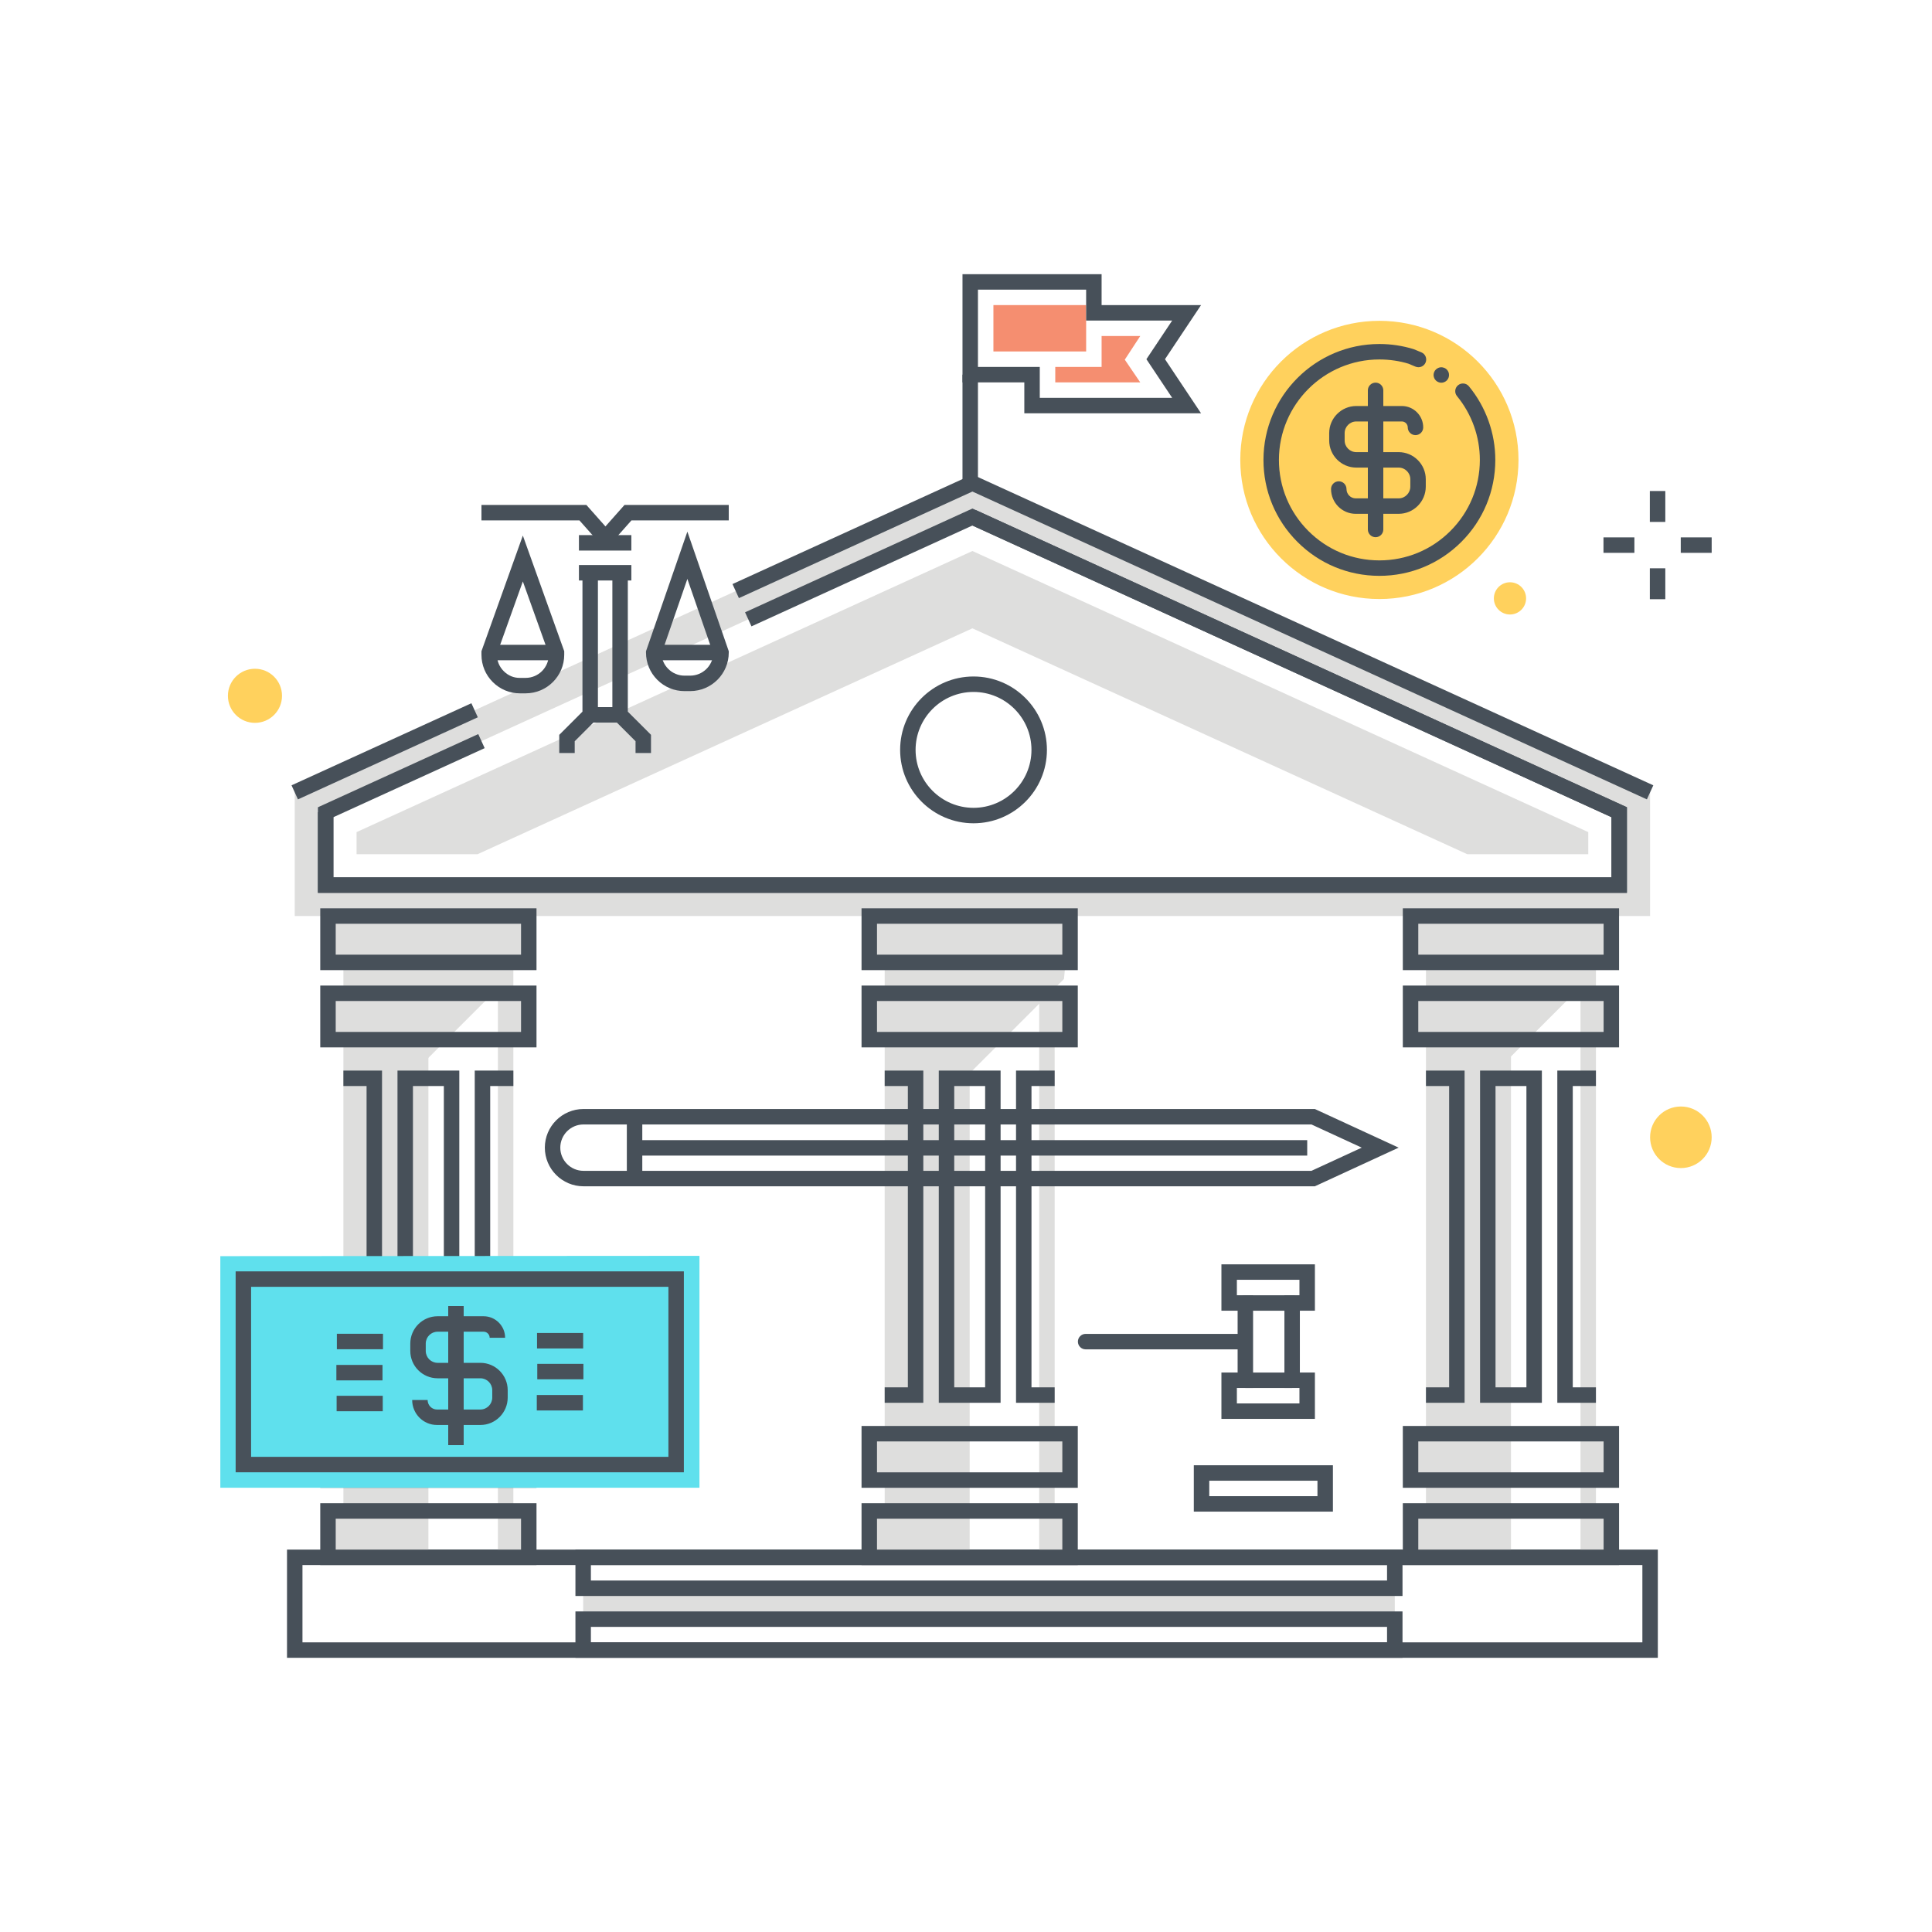 <svg xmlns="http://www.w3.org/2000/svg" width="250" height="250" viewBox="0 0 250 250">
  <g fill="none" fill-rule="evenodd">
    <polygon fill="#DEDEDD" points="75.461 209.52 180.484 209.52 180.484 205.518 75.461 205.518"/>
    <path fill="#DEDEDD" d="M209.522,114.535 L42.139,114.535 L42.139,105.102 L125.831,66.903 L209.522,105.102 L209.522,114.535 Z M125.831,62.506 L38.139,102.53 L38.139,118.535 L213.522,118.535 L213.522,102.53 L125.831,62.506 Z"/>
    <polyline fill="#DEDEDD" points="205.522 107.674 125.831 71.3 46.139 107.674 46.139 110.535 61.792 110.535 125.831 81.305 189.869 110.535 205.522 110.535 205.522 107.674"/>
    <path fill="#475059" d="M39.139,212.52 L212.523,212.52 L212.523,202.518 L39.139,202.518 L39.139,212.52 Z M37.139,214.52 L214.523,214.52 L214.523,200.518 L37.139,200.518 L37.139,214.52 Z"/>
    <path fill="#475059" d="M76.461 204.52L179.484 204.52 179.484 202.518 76.461 202.518 76.461 204.52zM74.461 206.52L181.484 206.52 181.484 200.518 74.461 200.518 74.461 206.52zM76.461 212.52L179.484 212.52 179.484 210.518 76.461 210.518 76.461 212.52zM74.461 214.52L181.484 214.52 181.484 208.518 74.461 208.518 74.461 214.52z"/>
    <polyline fill="#475059" points="210.523 115.535 41.139 115.535 41.139 105.102 43.139 105.102 43.139 113.535 208.523 113.535 208.523 105.744 125.416 67.812 126.246 65.993 210.523 104.459 210.523 115.535"/>
    <polyline fill="#F58E70" points="136.551 45.479 140.546 45.479 140.546 39.479 128.547 39.479 128.547 45.479 136.551 45.479"/>
    <polyline fill="#F58E70" points="147.549 43.481 142.546 43.481 142.546 47.479 136.551 47.479 136.551 49.481 147.549 49.481 145.547 46.541 147.549 43.481"/>
    <path fill="#475059" d="M134.546,51.48 L151.679,51.48 L148.345,46.48 L151.679,41.48 L140.546,41.48 L140.546,37.48 L126.546,37.48 L126.546,47.48 L134.546,47.48 L134.546,51.48 Z M155.415,53.48 L132.546,53.48 L132.546,49.48 L124.546,49.48 L124.546,35.48 L142.546,35.48 L142.546,39.48 L155.415,39.48 L150.749,46.48 L155.415,53.48 Z"/>
    <polygon fill="#475059" points="124.546 62.48 126.546 62.48 126.546 48.48 124.546 48.48"/>
    <polyline fill="#DEDEDD" points="205.547 126.681 192.519 139.708 192.519 118.535 206.334 118.535 205.547 126.681"/>
    <polyline fill="#DEDEDD" points="195.519 118.533 182.525 118.533 182.525 124.533 184.522 124.533 184.522 128.531 182.525 128.531 182.525 134.531 184.522 134.531 184.522 139.532 184.519 139.532 184.519 180.521 184.522 180.521 184.522 185.52 182.525 185.52 182.525 191.52 184.522 191.52 184.522 195.517 182.525 195.517 182.525 201.517 195.519 201.517 195.519 118.533"/>
    <polyline fill="#DEDEDD" points="208.507 124.533 208.507 118.533 204.514 118.533 204.514 201.517 208.507 201.517 208.507 195.517 206.511 195.517 206.511 191.52 208.507 191.52 208.507 185.52 206.511 185.52 206.511 180.521 206.513 180.521 206.513 139.532 206.511 139.532 206.511 134.531 208.507 134.531 208.507 128.531 206.511 128.531 206.511 124.533 208.507 124.533"/>
    <path fill="#475059" d="M183.525 123.534L207.507 123.534 207.507 119.534 183.525 119.534 183.525 123.534zM181.525 125.534L209.507 125.534 209.507 117.534 181.525 117.534 181.525 125.534zM183.525 133.531L207.507 133.531 207.507 129.531 183.525 129.531 183.525 133.531zM181.525 135.531L209.507 135.531 209.507 127.531 181.525 127.531 181.525 135.531zM183.525 190.52L207.507 190.52 207.507 186.52 183.525 186.52 183.525 190.52zM181.525 192.52L209.507 192.52 209.507 184.52 181.525 184.52 181.525 192.52zM183.525 200.518L207.507 200.518 207.507 196.518 183.525 196.518 183.525 200.518zM181.525 202.518L209.507 202.518 209.507 194.518 181.525 194.518 181.525 202.518zM193.52 179.521L197.518 179.521 197.518 140.532 193.52 140.532 193.52 179.521zM191.52 181.521L199.518 181.521 199.518 138.532 191.52 138.532 191.52 181.521z"/>
    <polyline fill="#475059" points="189.518 181.521 184.52 181.521 184.52 179.521 187.518 179.521 187.518 140.532 184.52 140.532 184.52 138.532 189.518 138.532 189.518 181.521"/>
    <polyline fill="#475059" points="206.513 181.521 201.516 181.521 201.516 138.532 206.513 138.532 206.513 140.532 203.516 140.532 203.516 179.521 206.513 179.521 206.513 181.521"/>
    <polyline fill="#DEDEDD" points="137.677 126.681 124.65 139.708 124.65 118.535 138.465 118.535 137.677 126.681"/>
    <polyline fill="#DEDEDD" points="125.477 118.533 112.483 118.533 112.483 124.533 114.48 124.533 114.48 128.531 112.483 128.531 112.483 134.531 114.48 134.531 114.48 139.532 114.477 139.532 114.477 180.521 114.48 180.521 114.48 185.52 112.483 185.52 112.483 191.52 114.48 191.52 114.48 195.517 112.483 195.517 112.483 201.517 125.477 201.517 125.477 118.533"/>
    <polyline fill="#DEDEDD" points="138.465 124.533 138.465 118.533 134.472 118.533 134.472 201.517 138.465 201.517 138.465 195.517 136.469 195.517 136.469 191.52 138.465 191.52 138.465 185.52 136.469 185.52 136.469 180.521 136.471 180.521 136.471 139.532 136.469 139.532 136.469 134.531 138.465 134.531 138.465 128.531 136.469 128.531 136.469 124.533 138.465 124.533"/>
    <path fill="#475059" d="M113.483 123.534L137.465 123.534 137.465 119.534 113.483 119.534 113.483 123.534zM111.483 125.534L139.465 125.534 139.465 117.534 111.483 117.534 111.483 125.534zM113.483 133.531L137.465 133.531 137.465 129.531 113.483 129.531 113.483 133.531zM111.483 135.531L139.465 135.531 139.465 127.531 111.483 127.531 111.483 135.531zM113.483 190.52L137.465 190.52 137.465 186.52 113.483 186.52 113.483 190.52zM111.483 192.52L139.465 192.52 139.465 184.52 111.483 184.52 111.483 192.52zM113.483 200.518L137.465 200.518 137.465 196.518 113.483 196.518 113.483 200.518zM111.483 202.518L139.465 202.518 139.465 194.518 111.483 194.518 111.483 202.518zM123.478 179.521L127.476 179.521 127.476 140.532 123.478 140.532 123.478 179.521zM121.478 181.521L129.476 181.521 129.476 138.532 121.478 138.532 121.478 181.521z"/>
    <polyline fill="#475059" points="119.476 181.521 114.478 181.521 114.478 179.521 117.476 179.521 117.476 140.532 114.478 140.532 114.478 138.532 119.476 138.532 119.476 181.521"/>
    <polyline fill="#475059" points="136.471 181.521 131.474 181.521 131.474 138.532 136.471 138.532 136.471 140.532 133.474 140.532 133.474 179.521 136.471 179.521 136.471 181.521"/>
    <polyline fill="#DEDEDD" points="65.639 126.681 52.611 139.708 52.611 118.535 66.427 118.535 65.639 126.681"/>
    <polyline fill="#DEDEDD" points="55.435 118.533 42.441 118.533 42.441 124.533 44.437 124.533 44.437 128.531 42.441 128.531 42.441 134.531 44.437 134.531 44.437 139.532 44.435 139.532 44.435 180.521 44.437 180.521 44.437 185.52 42.441 185.52 42.441 191.52 44.437 191.52 44.437 195.517 42.441 195.517 42.441 201.517 55.435 201.517 55.435 118.533"/>
    <polyline fill="#DEDEDD" points="68.423 124.533 68.423 118.533 64.43 118.533 64.43 201.517 68.423 201.517 68.423 195.517 66.427 195.517 66.427 191.52 68.423 191.52 68.423 185.52 66.427 185.52 66.427 180.521 66.429 180.521 66.429 139.532 66.427 139.532 66.427 134.531 68.423 134.531 68.423 128.531 66.427 128.531 66.427 124.533 68.423 124.533"/>
    <path fill="#475059" d="M43.441 123.534L67.423 123.534 67.423 119.534 43.441 119.534 43.441 123.534zM41.441 125.534L69.423 125.534 69.423 117.534 41.441 117.534 41.441 125.534zM43.441 133.531L67.423 133.531 67.423 129.531 43.441 129.531 43.441 133.531zM41.441 135.531L69.423 135.531 69.423 127.531 41.441 127.531 41.441 135.531zM43.441 190.52L67.423 190.52 67.423 186.52 43.441 186.52 43.441 190.52zM41.441 192.52L69.423 192.52 69.423 184.52 41.441 184.52 41.441 192.52zM43.441 200.518L67.423 200.518 67.423 196.518 43.441 196.518 43.441 200.518zM41.441 202.518L69.423 202.518 69.423 194.518 41.441 194.518 41.441 202.518zM53.435 179.521L57.434 179.521 57.434 140.532 53.435 140.532 53.435 179.521zM51.435 181.521L59.434 181.521 59.434 138.532 51.435 138.532 51.435 181.521z"/>
    <polyline fill="#475059" points="49.434 181.521 44.435 181.521 44.435 179.521 47.434 179.521 47.434 140.532 44.435 140.532 44.435 138.532 49.434 138.532 49.434 181.521"/>
    <polyline fill="#475059" points="66.429 181.521 61.432 181.521 61.432 138.532 66.429 138.532 66.429 140.532 63.432 140.532 63.432 179.521 66.429 179.521 66.429 181.521"/>
    <path fill="#475059" d="M38.554,103.44 L37.724,101.62 L60.998,90.998 L61.828,92.817 L38.554,103.44 Z M213.107,103.44 L125.83,63.605 L95.614,77.397 L94.784,75.577 L125.83,61.407 L213.938,101.62 L213.107,103.44 Z M210.523,115.535 L41.139,115.535 L41.139,104.459 L61.886,94.99 L62.716,96.809 L43.139,105.745 L43.139,113.535 L208.523,113.535 L208.523,105.744 L125.831,68.002 L97.24,81.051 L96.41,79.232 L125.831,65.803 L210.523,104.459 L210.523,115.535 Z"/>
    <path fill="#475059" d="M125.974 89.537C121.839 89.537 118.476 92.901 118.476 97.035 118.476 101.17 121.839 104.533 125.974 104.533 130.108 104.533 133.472 101.17 133.472 97.035 133.472 92.901 130.108 89.537 125.974 89.537zM125.974 106.533C120.736 106.533 116.476 102.272 116.476 97.035 116.476 91.798 120.736 87.537 125.974 87.537 131.211 87.537 135.472 91.798 135.472 97.035 135.472 102.272 131.211 106.533 125.974 106.533zM75.502 145.505C73.848 145.505 72.502 146.85 72.502 148.505 72.502 150.159 73.848 151.505 75.502 151.505L169.703 151.505 176.209 148.505 169.703 145.505 75.502 145.505zM170.143 153.505L75.502 153.505C72.745 153.505 70.502 151.261 70.502 148.505 70.502 145.748 72.745 143.505 75.502 143.505L170.143 143.505 180.984 148.505 170.143 153.505z"/>
    <polygon fill="#475059" points="81.112 152.103 83.112 152.103 83.112 144.505 81.112 144.505"/>
    <polyline fill="#475059" points="169.154 149.534 82.112 149.533 82.112 147.533 169.154 147.534 169.154 149.534"/>
    <path fill="#475059" d="M64.301,84.611 L64.301,84.728 C64.301,85.528 64.613,86.28 65.179,86.845 C65.745,87.41 66.467,87.735 67.297,87.719 L68.025,87.717 C69.672,87.715 71.011,86.373 71.011,84.727 L71.011,84.611 L67.656,75.238 L64.301,84.611 Z M67.292,89.719 C65.96,89.719 64.709,89.201 63.766,88.26 C62.821,87.318 62.301,86.063 62.301,84.728 L62.301,84.264 L67.656,69.302 L73.011,84.264 L73.011,84.727 C73.011,87.474 70.776,89.713 68.029,89.717 L67.301,89.719 C67.298,89.719 67.295,89.719 67.292,89.719 Z"/>
    <polygon fill="#475059" points="63.308 85.438 72.011 85.438 72.011 83.438 63.308 83.438"/>
    <polyline fill="#475059" points="78.343 71.132 74.978 67.339 62.301 67.339 62.301 65.339 75.876 65.339 78.343 68.119 80.811 65.339 94.301 65.339 94.301 67.339 81.709 67.339 78.343 71.132"/>
    <polyline fill="#475059" points="74.367 97.437 72.367 97.437 72.367 95.089 75.37 92.087 75.37 74.114 77.37 74.114 77.37 92.915 74.367 95.918 74.367 97.437"/>
    <polyline fill="#475059" points="84.239 97.437 82.239 97.437 82.239 95.913 79.24 92.915 79.24 74.114 81.24 74.114 81.24 92.087 84.239 95.085 84.239 97.437"/>
    <polygon fill="#475059" points="74.914 71.243 81.696 71.243 81.696 69.243 74.914 69.243"/>
    <path fill="#475059" d="M85.596,84.594 C85.634,85.336 85.94,86.027 86.47,86.555 C87.034,87.119 87.784,87.429 88.582,87.429 C88.583,87.429 88.585,87.429 88.587,87.429 L89.315,87.428 C90.91,87.425 92.216,86.168 92.298,84.594 L88.946,74.911 L85.596,84.594 Z M88.582,89.429 C87.251,89.429 85.999,88.912 85.057,87.971 C84.112,87.028 83.592,85.774 83.592,84.439 L83.592,84.271 L88.946,68.795 L94.302,84.27 L94.302,84.438 C94.302,87.184 92.066,89.423 89.319,89.428 L88.591,89.429 C88.588,89.429 88.585,89.429 88.582,89.429 Z"/>
    <polygon fill="#475059" points="84.598 85.438 93.302 85.438 93.302 83.438 84.598 83.438"/>
    <polygon fill="#475059" points="74.914 75.114 81.696 75.114 81.696 73.114 74.914 73.114"/>
    <polygon fill="#475059" points="76.37 93.501 80.24 93.501 80.24 91.501 76.37 91.501"/>
    <path fill="#48515A" d="M156.478 193.604L170.478 193.604 170.478 191.604 156.478 191.604 156.478 193.604zM154.478 195.604L172.478 195.604 172.478 189.604 154.478 189.604 154.478 195.604zM160.051 181.604L168.148 181.604 168.148 179.604 166.202 179.604 166.202 167.604 168.148 167.604 168.148 165.604 160.051 165.604 160.051 167.604 162.148 167.604 162.148 179.604 160.051 179.604 160.051 181.604zM170.148 183.604L158.051 183.604 158.051 177.604 160.148 177.604 160.148 169.604 158.051 169.604 158.051 163.604 170.148 163.604 170.148 169.604 168.202 169.604 168.202 177.604 170.148 177.604 170.148 183.604z"/>
    <path fill="#48515A" d="M167.202 169.604L161.148 169.604C160.595 169.604 160.148 169.156 160.148 168.604 160.148 168.052 160.595 167.604 161.148 167.604L167.202 167.604C167.755 167.604 168.202 168.052 168.202 168.604 168.202 169.156 167.755 169.604 167.202 169.604M167.202 179.604L161.148 179.604C160.595 179.604 160.148 179.156 160.148 178.604 160.148 178.052 160.595 177.604 161.148 177.604L167.202 177.604C167.755 177.604 168.202 178.052 168.202 178.604 168.202 179.156 167.755 179.604 167.202 179.604M160.479 174.605L140.479 174.605C139.926 174.605 139.479 174.157 139.479 173.605 139.479 173.052 139.926 172.605 140.479 172.605L160.479 172.605C161.031 172.605 161.479 173.052 161.479 173.605 161.479 174.157 161.031 174.605 160.479 174.605"/>
    <polygon fill="#48515A" points="213.49 67.537 215.49 67.537 215.49 63.537 213.49 63.537"/>
    <polygon fill="#48515A" points="213.49 77.537 215.49 77.537 215.49 73.537 213.49 73.537"/>
    <polygon fill="#48515A" points="217.49 71.537 221.49 71.537 221.49 69.537 217.49 69.537"/>
    <polygon fill="#48515A" points="207.49 71.537 211.49 71.537 211.49 69.537 207.49 69.537"/>
    <path fill="#FFD15D" d="M221.49 147.165C221.49 149.365 219.706 151.149 217.506 151.149 215.306 151.149 213.522 149.365 213.522 147.165 213.522 144.964 215.306 143.181 217.506 143.181 219.706 143.181 221.49 144.964 221.49 147.165M36.492 90.037C36.492 91.97 34.925 93.537 32.992 93.537 31.059 93.537 29.492 91.97 29.492 90.037 29.492 88.104 31.059 86.537 32.992 86.537 34.925 86.537 36.492 88.104 36.492 90.037"/>
    <polyline fill="#5FE0ED" points="28.51 192.513 28.51 162.545 90.51 162.506 90.51 192.513 28.51 192.513"/>
    <path fill="#48515A" d="M62.163,184.392 L56.547,184.392 C54.776,184.392 53.335,182.944 53.335,181.162 L55.335,181.162 C55.335,181.841 55.879,182.392 56.547,182.392 L62.163,182.392 C63.008,182.392 63.696,181.698 63.696,180.843 L63.696,179.884 C63.696,179.038 63.008,178.35 62.163,178.35 L56.626,178.35 C54.678,178.35 53.092,176.764 53.092,174.816 L53.092,173.855 C53.092,171.907 54.678,170.322 56.626,170.322 L62.577,170.322 C64.113,170.322 65.362,171.572 65.362,173.107 L63.362,173.107 C63.362,172.674 63.01,172.322 62.577,172.322 L56.626,172.322 C55.78,172.322 55.092,173.01 55.092,173.855 L55.092,174.816 C55.092,175.662 55.78,176.35 56.626,176.35 L62.163,176.35 C64.111,176.35 65.696,177.935 65.696,179.884 L65.696,180.843 C65.696,182.8 64.111,184.392 62.163,184.392"/>
    <polygon fill="#48515A" points="58 187 60 187 60 169 58 169"/>
    <polygon fill="#48515A" points="69.523 178.483 75.492 178.483 75.492 176.483 69.523 176.483"/>
    <polygon fill="#48515A" points="69.461 182.514 75.43 182.514 75.43 180.514 69.461 180.514"/>
    <polygon fill="#48515A" points="69.492 174.489 75.461 174.489 75.461 172.489 69.492 172.489"/>
    <polygon fill="#48515A" points="43.527 178.621 49.496 178.621 49.496 176.621 43.527 176.621"/>
    <polygon fill="#48515A" points="43.59 174.59 49.559 174.59 49.559 172.59 43.59 172.59"/>
    <polygon fill="#48515A" points="43.559 182.615 49.528 182.615 49.528 180.615 43.559 180.615"/>
    <path fill="#48515A" d="M32.492,188.514 L86.492,188.514 L86.492,166.514 L32.492,166.514 L32.492,188.514 Z M30.492,190.514 L88.492,190.514 L88.492,164.514 L30.492,164.514 L30.492,190.514 Z"/>
    <path fill="#FFD15D" d="M193.305 77.43C193.305 76.278 194.239 75.345 195.39 75.345 196.542 75.345 197.475 76.278 197.475 77.43 197.475 78.581 196.542 79.515 195.39 79.515 194.239 79.515 193.305 78.581 193.305 77.43M196.492 59.514C196.492 49.573 188.433 41.514 178.492 41.514 168.551 41.514 160.492 49.573 160.492 59.514 160.492 69.456 168.551 77.514 178.492 77.514 188.433 77.514 196.492 69.456 196.492 59.514"/>
    <path fill="#475059" d="M178.494,74.514 C178.487,74.514 178.482,74.514 178.476,74.514 C174.469,74.509 170.703,72.945 167.873,70.108 C165.044,67.272 163.487,63.503 163.492,59.497 C163.503,51.232 170.231,44.514 178.492,44.514 C178.499,44.514 178.504,44.514 178.51,44.514 C180.018,44.516 181.504,44.741 182.929,45.181 L183.936,45.598 C184.445,45.811 184.686,46.397 184.473,46.906 C184.259,47.416 183.671,47.655 183.164,47.443 L182.247,47.059 C181.104,46.71 179.815,46.516 178.508,46.514 C178.503,46.514 178.497,46.514 178.492,46.514 C171.331,46.514 165.501,52.336 165.492,59.499 C165.488,62.971 166.837,66.238 169.289,68.696 C171.742,71.154 175.005,72.51 178.478,72.514 C178.483,72.514 178.488,72.514 178.494,72.514 C181.96,72.514 185.22,71.166 187.674,68.717 C190.132,66.265 191.488,63.002 191.492,59.529 C191.496,56.515 190.445,53.577 188.534,51.257 C188.183,50.831 188.243,50.2 188.67,49.849 C189.098,49.498 189.728,49.559 190.077,49.986 C192.283,52.664 193.496,56.054 193.492,59.531 C193.487,63.538 191.923,67.303 189.087,70.133 C186.255,72.958 182.493,74.514 178.494,74.514"/>
    <path fill="#475059" d="M180.985,66.488 L175.427,66.488 C173.668,66.488 172.236,65.049 172.236,63.28 C172.236,62.728 172.684,62.281 173.236,62.281 C173.789,62.281 174.236,62.728 174.236,63.28 C174.236,63.946 174.771,64.488 175.427,64.488 L180.985,64.488 C181.817,64.488 182.494,63.804 182.494,62.964 L182.494,62.014 C182.494,61.182 181.817,60.506 180.985,60.506 L175.505,60.506 C173.57,60.506 171.997,58.932 171.997,56.998 L171.997,56.047 C171.997,54.112 173.57,52.538 175.505,52.538 L181.397,52.538 C182.922,52.538 184.163,53.779 184.163,55.305 C184.163,55.858 183.716,56.305 183.163,56.305 C182.61,56.305 182.163,55.858 182.163,55.305 C182.163,54.883 181.819,54.538 181.397,54.538 L175.505,54.538 C174.674,54.538 173.997,55.215 173.997,56.047 L173.997,56.998 C173.997,57.829 174.674,58.506 175.505,58.506 L180.985,58.506 C182.92,58.506 184.494,60.08 184.494,62.014 L184.494,62.964 C184.494,64.907 182.92,66.488 180.985,66.488"/>
    <path fill="#475059" d="M178 69.514C177.447 69.514 177 69.066 177 68.514L177 50.514C177 49.962 177.447 49.514 178 49.514 178.553 49.514 179 49.962 179 50.514L179 68.514C179 69.066 178.553 69.514 178 69.514M186.502 49.524C186.371 49.524 186.241 49.494 186.121 49.444 186.002 49.394 185.892 49.324 185.802 49.234 185.701 49.133 185.632 49.034 185.581 48.904 185.531 48.784 185.502 48.654 185.502 48.524 185.502 48.394 185.531 48.264 185.581 48.144 185.632 48.014 185.701 47.914 185.802 47.814 185.892 47.724 186.002 47.654 186.121 47.604 186.302 47.524 186.502 47.504 186.701 47.544 186.762 47.554 186.821 47.574 186.892 47.604 186.951 47.624 187.002 47.654 187.062 47.694 187.111 47.724 187.161 47.774 187.212 47.814 187.302 47.914 187.382 48.014 187.432 48.144 187.482 48.264 187.502 48.394 187.502 48.524 187.502 48.654 187.482 48.784 187.432 48.904 187.382 49.024 187.302 49.133 187.212 49.234 187.161 49.274 187.111 49.324 187.062 49.354 187.002 49.394 186.951 49.424 186.892 49.444 186.821 49.474 186.762 49.494 186.701 49.504 186.632 49.514 186.571 49.524 186.502 49.524"/>
  </g>
</svg>
